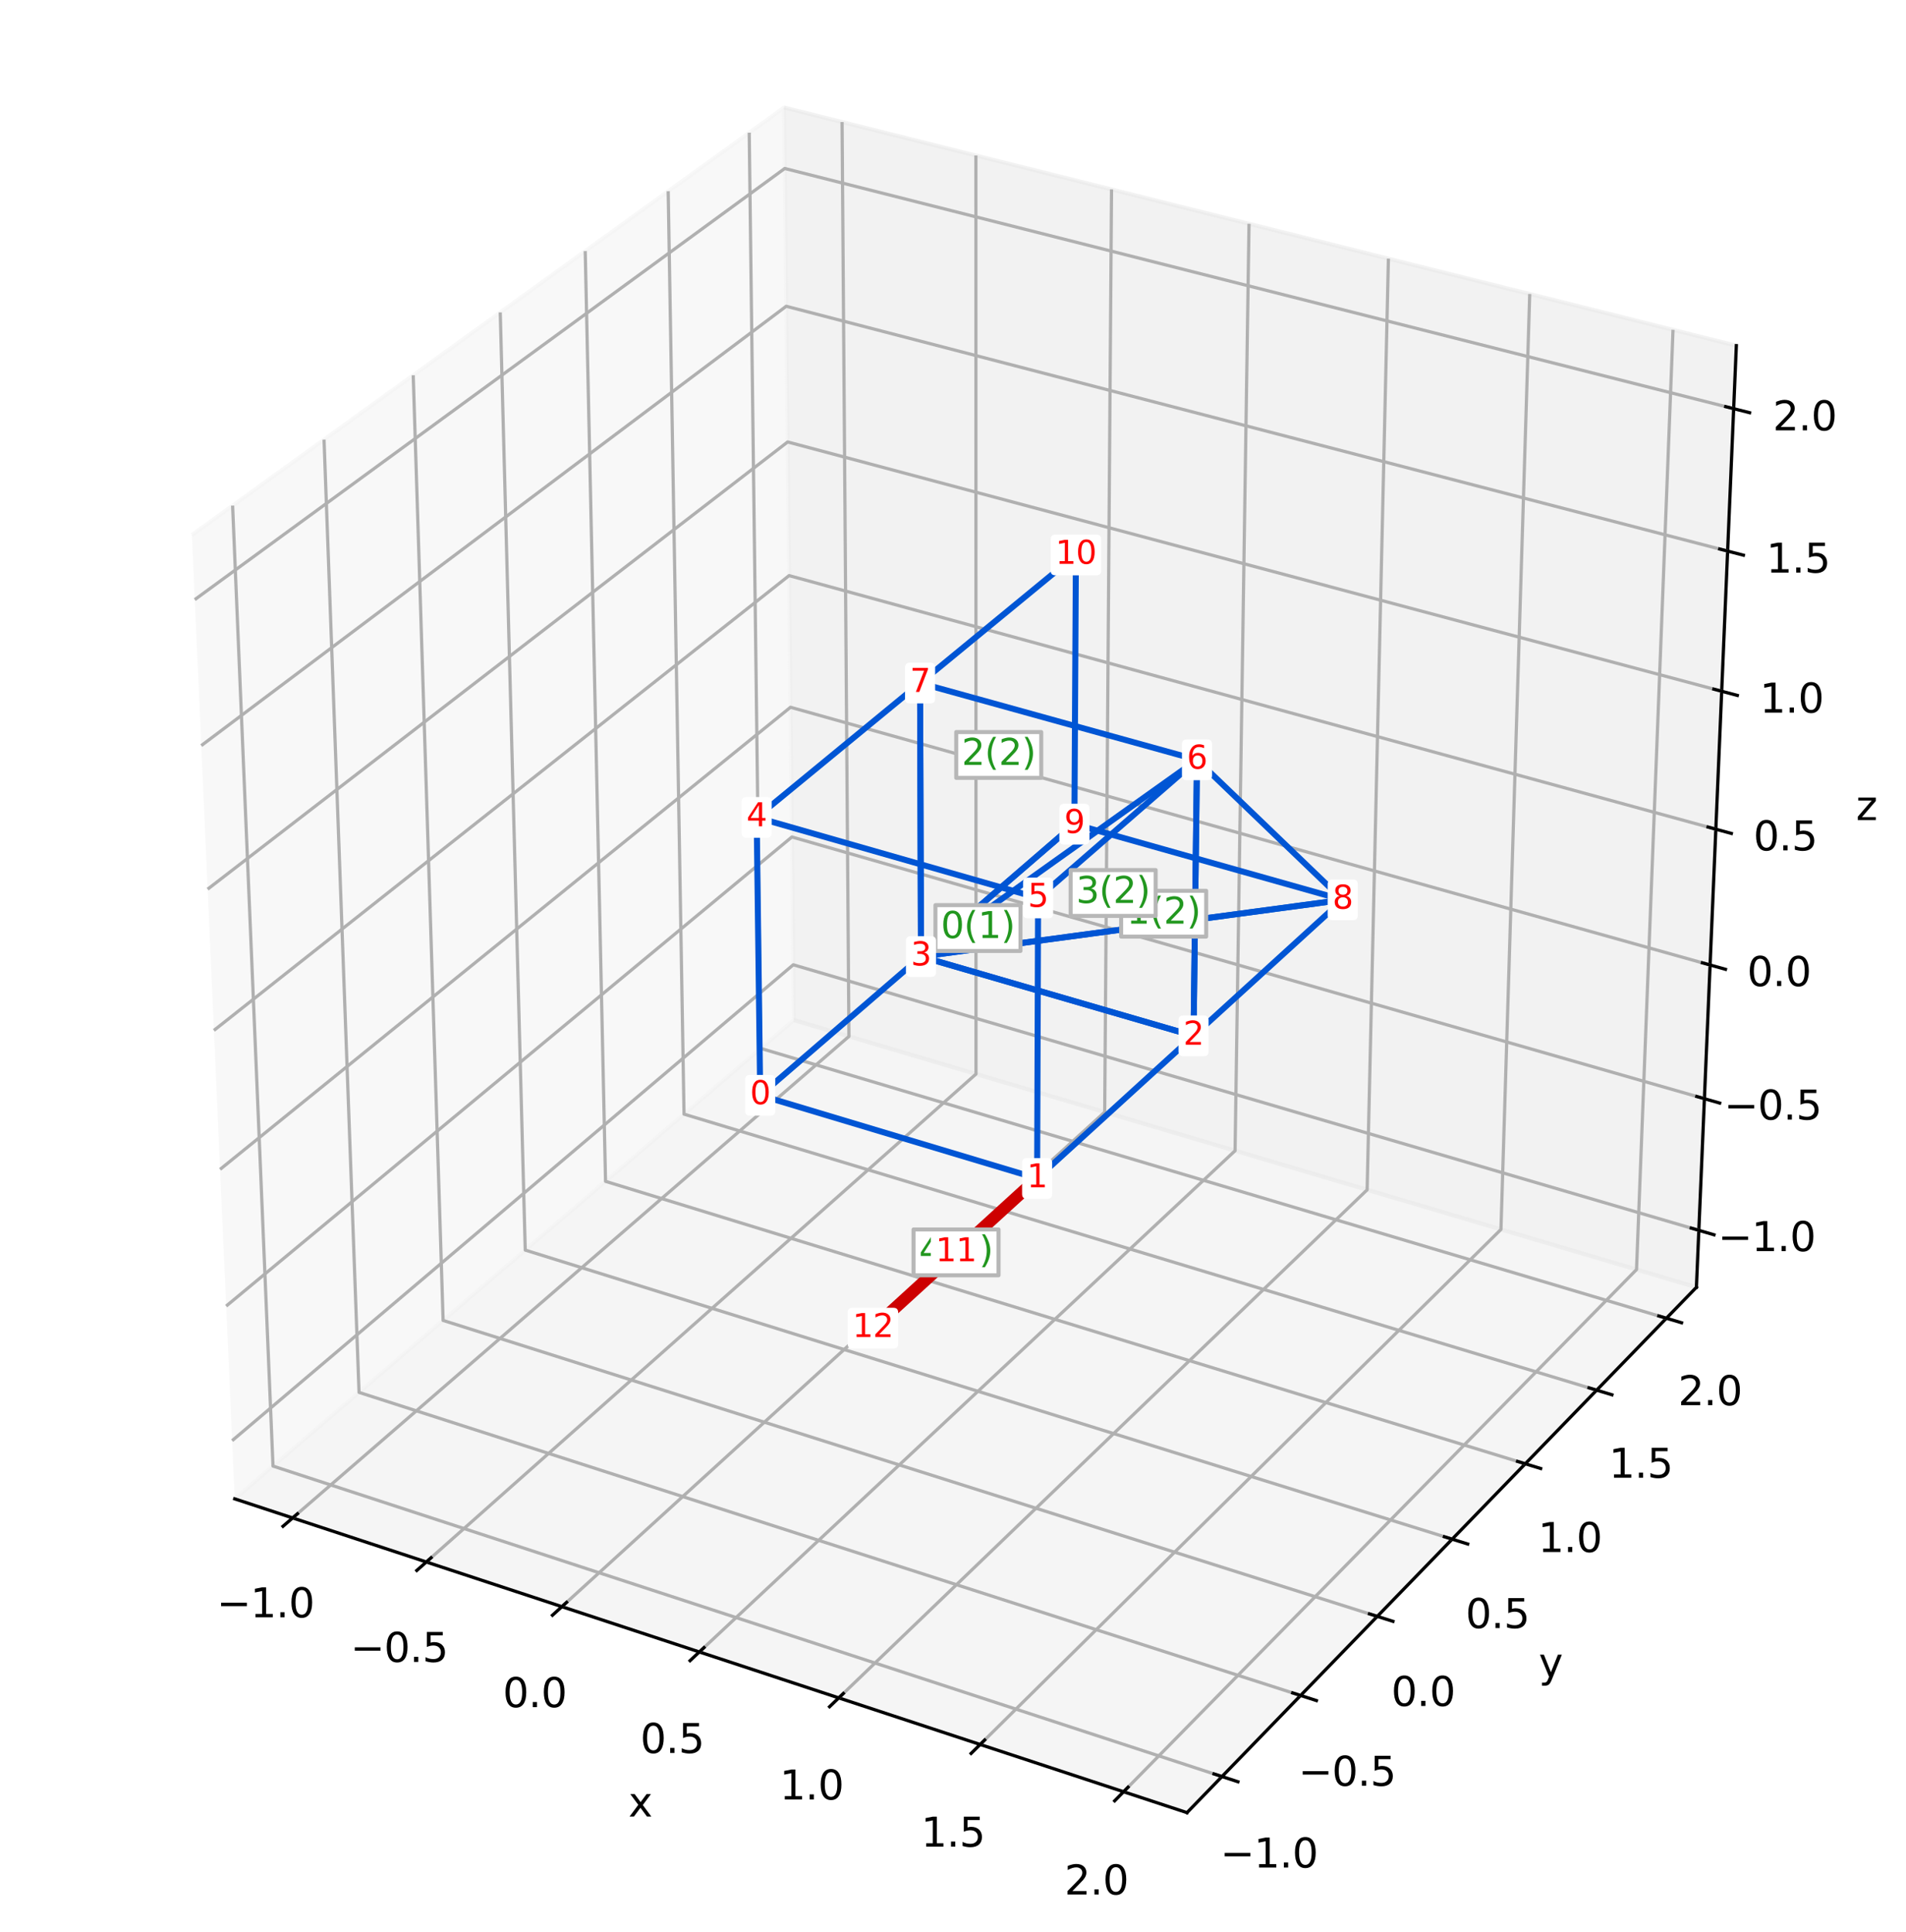 <?xml version="1.0" encoding="utf-8" standalone="no"?>
<!DOCTYPE svg PUBLIC "-//W3C//DTD SVG 1.1//EN"
  "http://www.w3.org/Graphics/SVG/1.1/DTD/svg11.dtd">
<svg xmlns:xlink="http://www.w3.org/1999/xlink" width="474.68pt" height="481.074pt" viewBox="0 0 474.68 481.074" xmlns="http://www.w3.org/2000/svg" version="1.1">
 <defs>
  <style type="text/css">*{stroke-linejoin: round; stroke-linecap: butt}</style>
 </defs>
 <g id="figure_1">
  <g id="patch_1">
   <path d="M 0 481.074 
L 474.68 481.074 
L 474.68 -0 
L 0 -0 
z
" style="fill: #ffffff"/>
  </g>
  <g id="patch_2">
   <path d="M 7.2 467.474 
L 467.474 467.474 
L 467.474 7.2 
L 7.2 7.2 
z
" style="fill: #ffffff"/>
  </g>
  <g id="pane3d_1">
   <g id="patch_3">
    <path d="M 58.453 373.267 
L 197.705 254.043 
L 195.273 26.779 
L 47.791 133.234 
" style="fill: #f2f2f2; opacity: 0.5; stroke: #f2f2f2; stroke-linejoin: miter"/>
   </g>
  </g>
  <g id="pane3d_2">
   <g id="patch_4">
    <path d="M 197.705 254.043 
L 422.482 320.58 
L 432.426 86.075 
L 195.273 26.779 
" style="fill: #e6e6e6; opacity: 0.5; stroke: #e6e6e6; stroke-linejoin: miter"/>
   </g>
  </g>
  <g id="pane3d_3">
   <g id="patch_5">
    <path d="M 58.453 373.267 
L 295.611 451.411 
L 422.482 320.58 
L 197.705 254.043 
" style="fill: #ececec; opacity: 0.5; stroke: #ececec; stroke-linejoin: miter"/>
   </g>
  </g>
  <g id="axis3d_1">
   <g id="line2d_1">
    <path d="M 58.453 373.267 
L 295.611 451.411 
" style="fill: none; stroke: #000000; stroke-width: 0.8; stroke-linecap: square"/>
   </g>
   <g id="text_1">
    <!-- x -->
    <g transform="translate(156.491 452.391)scale(0.1 -0.1)">
     <defs>
      <path id="DejaVuSans-78" d="M 3513 3500 
L 2247 1797 
L 3578 0 
L 2900 0 
L 1881 1375 
L 863 0 
L 184 0 
L 1544 1831 
L 300 3500 
L 978 3500 
L 1906 2253 
L 2834 3500 
L 3513 3500 
z
" transform="scale(0.016)"/>
     </defs>
     <use xlink:href="#DejaVuSans-78"/>
    </g>
   </g>
   <g id="Line3DCollection_1">
    <path d="M 72.877 378.02 
L 211.423 258.104 
L 209.714 30.39 
" style="fill: none; stroke: #b0b0b0; stroke-width: 0.8"/>
    <path d="M 106.172 388.991 
L 243.068 267.471 
L 243.042 38.723 
" style="fill: none; stroke: #b0b0b0; stroke-width: 0.8"/>
    <path d="M 139.933 400.115 
L 275.12 276.959 
L 276.821 47.169 
" style="fill: none; stroke: #b0b0b0; stroke-width: 0.8"/>
    <path d="M 174.168 411.395 
L 307.588 286.57 
L 311.063 55.73 
" style="fill: none; stroke: #b0b0b0; stroke-width: 0.8"/>
    <path d="M 208.887 422.835 
L 340.48 296.306 
L 345.776 64.41 
" style="fill: none; stroke: #b0b0b0; stroke-width: 0.8"/>
    <path d="M 244.102 434.438 
L 373.805 306.171 
L 380.971 73.21 
" style="fill: none; stroke: #b0b0b0; stroke-width: 0.8"/>
    <path d="M 279.821 446.208 
L 407.569 316.165 
L 416.656 82.133 
" style="fill: none; stroke: #b0b0b0; stroke-width: 0.8"/>
   </g>
   <g id="xtick_1">
    <g id="line2d_2">
     <path d="M 74.075 376.982 
L 70.475 380.098 
" style="fill: none; stroke: #000000; stroke-width: 0.8; stroke-linecap: square"/>
    </g>
    <g id="text_2">
     <!-- −1.0 -->
     <g transform="translate(53.983 402.772)scale(0.1 -0.1)">
      <defs>
       <path id="DejaVuSans-2212" d="M 678 2272 
L 4684 2272 
L 4684 1741 
L 678 1741 
L 678 2272 
z
" transform="scale(0.016)"/>
       <path id="DejaVuSans-31" d="M 794 531 
L 1825 531 
L 1825 4091 
L 703 3866 
L 703 4441 
L 1819 4666 
L 2450 4666 
L 2450 531 
L 3481 531 
L 3481 0 
L 794 0 
L 794 531 
z
" transform="scale(0.016)"/>
       <path id="DejaVuSans-2e" d="M 684 794 
L 1344 794 
L 1344 0 
L 684 0 
L 684 794 
z
" transform="scale(0.016)"/>
       <path id="DejaVuSans-30" d="M 2034 4250 
Q 1547 4250 1301 3770 
Q 1056 3291 1056 2328 
Q 1056 1369 1301 889 
Q 1547 409 2034 409 
Q 2525 409 2770 889 
Q 3016 1369 3016 2328 
Q 3016 3291 2770 3770 
Q 2525 4250 2034 4250 
z
M 2034 4750 
Q 2819 4750 3233 4129 
Q 3647 3509 3647 2328 
Q 3647 1150 3233 529 
Q 2819 -91 2034 -91 
Q 1250 -91 836 529 
Q 422 1150 422 2328 
Q 422 3509 836 4129 
Q 1250 4750 2034 4750 
z
" transform="scale(0.016)"/>
      </defs>
      <use xlink:href="#DejaVuSans-2212"/>
      <use xlink:href="#DejaVuSans-31" x="83.789"/>
      <use xlink:href="#DejaVuSans-2e" x="147.412"/>
      <use xlink:href="#DejaVuSans-30" x="179.199"/>
     </g>
    </g>
   </g>
   <g id="xtick_2">
    <g id="line2d_3">
     <path d="M 107.357 387.939 
L 103.798 391.098 
" style="fill: none; stroke: #000000; stroke-width: 0.8; stroke-linecap: square"/>
    </g>
    <g id="text_3">
     <!-- −0.5 -->
     <g transform="translate(87.276 413.877)scale(0.1 -0.1)">
      <defs>
       <path id="DejaVuSans-35" d="M 691 4666 
L 3169 4666 
L 3169 4134 
L 1269 4134 
L 1269 2991 
Q 1406 3038 1543 3061 
Q 1681 3084 1819 3084 
Q 2600 3084 3056 2656 
Q 3513 2228 3513 1497 
Q 3513 744 3044 326 
Q 2575 -91 1722 -91 
Q 1428 -91 1123 -41 
Q 819 9 494 109 
L 494 744 
Q 775 591 1075 516 
Q 1375 441 1709 441 
Q 2250 441 2565 725 
Q 2881 1009 2881 1497 
Q 2881 1984 2565 2268 
Q 2250 2553 1709 2553 
Q 1456 2553 1204 2497 
Q 953 2441 691 2322 
L 691 4666 
z
" transform="scale(0.016)"/>
      </defs>
      <use xlink:href="#DejaVuSans-2212"/>
      <use xlink:href="#DejaVuSans-30" x="83.789"/>
      <use xlink:href="#DejaVuSans-2e" x="147.412"/>
      <use xlink:href="#DejaVuSans-35" x="179.199"/>
     </g>
    </g>
   </g>
   <g id="xtick_3">
    <g id="line2d_4">
     <path d="M 141.103 399.048 
L 137.587 402.252 
" style="fill: none; stroke: #000000; stroke-width: 0.8; stroke-linecap: square"/>
    </g>
    <g id="text_4">
     <!-- 0.0 -->
     <g transform="translate(125.224 425.137)scale(0.1 -0.1)">
      <use xlink:href="#DejaVuSans-30"/>
      <use xlink:href="#DejaVuSans-2e" x="63.623"/>
      <use xlink:href="#DejaVuSans-30" x="95.41"/>
     </g>
    </g>
   </g>
   <g id="xtick_4">
    <g id="line2d_5">
     <path d="M 175.324 410.314 
L 171.851 413.562 
" style="fill: none; stroke: #000000; stroke-width: 0.8; stroke-linecap: square"/>
    </g>
    <g id="text_5">
     <!-- 0.5 -->
     <g transform="translate(159.457 436.555)scale(0.1 -0.1)">
      <use xlink:href="#DejaVuSans-30"/>
      <use xlink:href="#DejaVuSans-2e" x="63.623"/>
      <use xlink:href="#DejaVuSans-35" x="95.41"/>
     </g>
    </g>
   </g>
   <g id="xtick_5">
    <g id="line2d_6">
     <path d="M 210.028 421.738 
L 206.601 425.033 
" style="fill: none; stroke: #000000; stroke-width: 0.8; stroke-linecap: square"/>
    </g>
    <g id="text_6">
     <!-- 1.0 -->
     <g transform="translate(194.175 448.135)scale(0.1 -0.1)">
      <use xlink:href="#DejaVuSans-31"/>
      <use xlink:href="#DejaVuSans-2e" x="63.623"/>
      <use xlink:href="#DejaVuSans-30" x="95.41"/>
     </g>
    </g>
   </g>
   <g id="xtick_6">
    <g id="line2d_7">
     <path d="M 245.226 433.326 
L 241.847 436.668 
" style="fill: none; stroke: #000000; stroke-width: 0.8; stroke-linecap: square"/>
    </g>
    <g id="text_7">
     <!-- 1.5 -->
     <g transform="translate(229.389 459.88)scale(0.1 -0.1)">
      <use xlink:href="#DejaVuSans-31"/>
      <use xlink:href="#DejaVuSans-2e" x="63.623"/>
      <use xlink:href="#DejaVuSans-35" x="95.41"/>
     </g>
    </g>
   </g>
   <g id="xtick_7">
    <g id="line2d_8">
     <path d="M 280.93 445.08 
L 277.6 448.47 
" style="fill: none; stroke: #000000; stroke-width: 0.8; stroke-linecap: square"/>
    </g>
    <g id="text_8">
     <!-- 2.0 -->
     <g transform="translate(265.109 471.794)scale(0.1 -0.1)">
      <defs>
       <path id="DejaVuSans-32" d="M 1228 531 
L 3431 531 
L 3431 0 
L 469 0 
L 469 531 
Q 828 903 1448 1529 
Q 2069 2156 2228 2338 
Q 2531 2678 2651 2914 
Q 2772 3150 2772 3378 
Q 2772 3750 2511 3984 
Q 2250 4219 1831 4219 
Q 1534 4219 1204 4116 
Q 875 4013 500 3803 
L 500 4441 
Q 881 4594 1212 4672 
Q 1544 4750 1819 4750 
Q 2544 4750 2975 4387 
Q 3406 4025 3406 3419 
Q 3406 3131 3298 2873 
Q 3191 2616 2906 2266 
Q 2828 2175 2409 1742 
Q 1991 1309 1228 531 
z
" transform="scale(0.016)"/>
      </defs>
      <use xlink:href="#DejaVuSans-32"/>
      <use xlink:href="#DejaVuSans-2e" x="63.623"/>
      <use xlink:href="#DejaVuSans-30" x="95.41"/>
     </g>
    </g>
   </g>
  </g>
  <g id="axis3d_2">
   <g id="line2d_9">
    <path d="M 422.482 320.58 
L 295.611 451.411 
" style="fill: none; stroke: #000000; stroke-width: 0.8; stroke-linecap: square"/>
   </g>
   <g id="text_9">
    <!-- y -->
    <g transform="translate(383.217 417.667)scale(0.1 -0.1)">
     <defs>
      <path id="DejaVuSans-79" d="M 2059 -325 
Q 1816 -950 1584 -1140 
Q 1353 -1331 966 -1331 
L 506 -1331 
L 506 -850 
L 844 -850 
Q 1081 -850 1212 -737 
Q 1344 -625 1503 -206 
L 1606 56 
L 191 3500 
L 800 3500 
L 1894 763 
L 2988 3500 
L 3597 3500 
L 2059 -325 
z
" transform="scale(0.016)"/>
     </defs>
     <use xlink:href="#DejaVuSans-79"/>
    </g>
   </g>
   <g id="Line3DCollection_2">
    <path d="M 57.931 125.915 
L 67.989 365.103 
L 304.329 442.42 
" style="fill: none; stroke: #b0b0b0; stroke-width: 0.8"/>
    <path d="M 80.698 109.481 
L 89.419 346.755 
L 323.906 422.233 
" style="fill: none; stroke: #b0b0b0; stroke-width: 0.8"/>
    <path d="M 102.91 93.449 
L 110.354 328.831 
L 343.008 402.534 
" style="fill: none; stroke: #b0b0b0; stroke-width: 0.8"/>
    <path d="M 124.586 77.802 
L 130.811 311.316 
L 361.654 383.306 
" style="fill: none; stroke: #b0b0b0; stroke-width: 0.8"/>
    <path d="M 145.746 62.528 
L 150.807 294.196 
L 379.859 364.533 
" style="fill: none; stroke: #b0b0b0; stroke-width: 0.8"/>
    <path d="M 166.409 47.614 
L 170.355 277.459 
L 397.639 346.198 
" style="fill: none; stroke: #b0b0b0; stroke-width: 0.8"/>
    <path d="M 186.591 33.046 
L 189.473 261.091 
L 415.009 328.287 
" style="fill: none; stroke: #b0b0b0; stroke-width: 0.8"/>
   </g>
   <g id="xtick_8">
    <g id="line2d_10">
     <path d="M 302.346 441.771 
L 308.3 443.719 
" style="fill: none; stroke: #000000; stroke-width: 0.8; stroke-linecap: square"/>
    </g>
    <g id="text_10">
     <!-- −1.0 -->
     <g transform="translate(303.913 465.081)scale(0.1 -0.1)">
      <use xlink:href="#DejaVuSans-2212"/>
      <use xlink:href="#DejaVuSans-31" x="83.789"/>
      <use xlink:href="#DejaVuSans-2e" x="147.412"/>
      <use xlink:href="#DejaVuSans-30" x="179.199"/>
     </g>
    </g>
   </g>
   <g id="xtick_9">
    <g id="line2d_11">
     <path d="M 321.939 421.6 
L 327.843 423.5 
" style="fill: none; stroke: #000000; stroke-width: 0.8; stroke-linecap: square"/>
    </g>
    <g id="text_11">
     <!-- −0.5 -->
     <g transform="translate(323.339 444.716)scale(0.1 -0.1)">
      <use xlink:href="#DejaVuSans-2212"/>
      <use xlink:href="#DejaVuSans-30" x="83.789"/>
      <use xlink:href="#DejaVuSans-2e" x="147.412"/>
      <use xlink:href="#DejaVuSans-35" x="179.199"/>
     </g>
    </g>
   </g>
   <g id="xtick_10">
    <g id="line2d_12">
     <path d="M 341.058 401.916 
L 346.913 403.771 
" style="fill: none; stroke: #000000; stroke-width: 0.8; stroke-linecap: square"/>
    </g>
    <g id="text_12">
     <!-- 0.0 -->
     <g transform="translate(346.485 424.844)scale(0.1 -0.1)">
      <use xlink:href="#DejaVuSans-30"/>
      <use xlink:href="#DejaVuSans-2e" x="63.623"/>
      <use xlink:href="#DejaVuSans-30" x="95.41"/>
     </g>
    </g>
   </g>
   <g id="xtick_11">
    <g id="line2d_13">
     <path d="M 359.721 382.703 
L 365.526 384.514 
" style="fill: none; stroke: #000000; stroke-width: 0.8; stroke-linecap: square"/>
    </g>
    <g id="text_13">
     <!-- 0.5 -->
     <g transform="translate(364.988 405.447)scale(0.1 -0.1)">
      <use xlink:href="#DejaVuSans-30"/>
      <use xlink:href="#DejaVuSans-2e" x="63.623"/>
      <use xlink:href="#DejaVuSans-35" x="95.41"/>
     </g>
    </g>
   </g>
   <g id="xtick_12">
    <g id="line2d_14">
     <path d="M 377.942 363.944 
L 383.699 365.712 
" style="fill: none; stroke: #000000; stroke-width: 0.8; stroke-linecap: square"/>
    </g>
    <g id="text_14">
     <!-- 1.0 -->
     <g transform="translate(383.053 386.509)scale(0.1 -0.1)">
      <use xlink:href="#DejaVuSans-31"/>
      <use xlink:href="#DejaVuSans-2e" x="63.623"/>
      <use xlink:href="#DejaVuSans-30" x="95.41"/>
     </g>
    </g>
   </g>
   <g id="xtick_13">
    <g id="line2d_15">
     <path d="M 395.737 345.623 
L 401.447 347.35 
" style="fill: none; stroke: #000000; stroke-width: 0.8; stroke-linecap: square"/>
    </g>
    <g id="text_15">
     <!-- 1.5 -->
     <g transform="translate(400.697 368.012)scale(0.1 -0.1)">
      <use xlink:href="#DejaVuSans-31"/>
      <use xlink:href="#DejaVuSans-2e" x="63.623"/>
      <use xlink:href="#DejaVuSans-35" x="95.41"/>
     </g>
    </g>
   </g>
   <g id="xtick_14">
    <g id="line2d_16">
     <path d="M 413.122 327.725 
L 418.785 329.412 
" style="fill: none; stroke: #000000; stroke-width: 0.8; stroke-linecap: square"/>
    </g>
    <g id="text_16">
     <!-- 2.0 -->
     <g transform="translate(417.933 349.943)scale(0.1 -0.1)">
      <use xlink:href="#DejaVuSans-32"/>
      <use xlink:href="#DejaVuSans-2e" x="63.623"/>
      <use xlink:href="#DejaVuSans-30" x="95.41"/>
     </g>
    </g>
   </g>
  </g>
  <g id="axis3d_3">
   <g id="line2d_17">
    <path d="M 422.482 320.58 
L 432.426 86.075 
" style="fill: none; stroke: #000000; stroke-width: 0.8; stroke-linecap: square"/>
   </g>
   <g id="text_17">
    <!-- z -->
    <g transform="translate(462.232 204.228)scale(0.1 -0.1)">
     <defs>
      <path id="DejaVuSans-7a" d="M 353 3500 
L 3084 3500 
L 3084 2975 
L 922 459 
L 3084 459 
L 3084 0 
L 275 0 
L 275 525 
L 2438 3041 
L 353 3041 
L 353 3500 
z
" transform="scale(0.016)"/>
     </defs>
     <use xlink:href="#DejaVuSans-7a"/>
    </g>
   </g>
   <g id="Line3DCollection_3">
    <path d="M 423.084 306.395 
L 197.557 240.265 
L 57.81 358.774 
" style="fill: none; stroke: #b0b0b0; stroke-width: 0.8"/>
    <path d="M 424.474 273.611 
L 197.217 208.437 
L 56.321 325.265 
" style="fill: none; stroke: #b0b0b0; stroke-width: 0.8"/>
    <path d="M 425.886 240.316 
L 196.871 176.134 
L 54.809 291.215 
" style="fill: none; stroke: #b0b0b0; stroke-width: 0.8"/>
    <path d="M 427.32 206.498 
L 196.52 143.346 
L 53.271 256.61 
" style="fill: none; stroke: #b0b0b0; stroke-width: 0.8"/>
    <path d="M 428.776 172.143 
L 196.164 110.061 
L 51.709 221.438 
" style="fill: none; stroke: #b0b0b0; stroke-width: 0.8"/>
    <path d="M 430.256 137.239 
L 195.803 76.269 
L 50.121 185.682 
" style="fill: none; stroke: #b0b0b0; stroke-width: 0.8"/>
    <path d="M 431.76 101.772 
L 195.436 41.957 
L 48.506 149.33 
" style="fill: none; stroke: #b0b0b0; stroke-width: 0.8"/>
   </g>
   <g id="xtick_15">
    <g id="line2d_18">
     <path d="M 421.198 305.842 
L 426.86 307.502 
" style="fill: none; stroke: #000000; stroke-width: 0.8; stroke-linecap: square"/>
    </g>
    <g id="text_18">
     <!-- −1.0 -->
     <g transform="translate(427.851 311.569)scale(0.1 -0.1)">
      <use xlink:href="#DejaVuSans-2212"/>
      <use xlink:href="#DejaVuSans-31" x="83.789"/>
      <use xlink:href="#DejaVuSans-2e" x="147.412"/>
      <use xlink:href="#DejaVuSans-30" x="179.199"/>
     </g>
    </g>
   </g>
   <g id="xtick_16">
    <g id="line2d_19">
     <path d="M 422.573 273.066 
L 428.28 274.703 
" style="fill: none; stroke: #000000; stroke-width: 0.8; stroke-linecap: square"/>
    </g>
    <g id="text_19">
     <!-- −0.5 -->
     <g transform="translate(429.37 278.819)scale(0.1 -0.1)">
      <use xlink:href="#DejaVuSans-2212"/>
      <use xlink:href="#DejaVuSans-30" x="83.789"/>
      <use xlink:href="#DejaVuSans-2e" x="147.412"/>
      <use xlink:href="#DejaVuSans-35" x="179.199"/>
     </g>
    </g>
   </g>
   <g id="xtick_17">
    <g id="line2d_20">
     <path d="M 423.969 239.779 
L 429.723 241.392 
" style="fill: none; stroke: #000000; stroke-width: 0.8; stroke-linecap: square"/>
    </g>
    <g id="text_20">
     <!-- 0.0 -->
     <g transform="translate(435.102 245.56)scale(0.1 -0.1)">
      <use xlink:href="#DejaVuSans-30"/>
      <use xlink:href="#DejaVuSans-2e" x="63.623"/>
      <use xlink:href="#DejaVuSans-30" x="95.41"/>
     </g>
    </g>
   </g>
   <g id="xtick_18">
    <g id="line2d_21">
     <path d="M 425.387 205.969 
L 431.188 207.556 
" style="fill: none; stroke: #000000; stroke-width: 0.8; stroke-linecap: square"/>
    </g>
    <g id="text_21">
     <!-- 0.5 -->
     <g transform="translate(436.668 211.778)scale(0.1 -0.1)">
      <use xlink:href="#DejaVuSans-30"/>
      <use xlink:href="#DejaVuSans-2e" x="63.623"/>
      <use xlink:href="#DejaVuSans-35" x="95.41"/>
     </g>
    </g>
   </g>
   <g id="xtick_19">
    <g id="line2d_22">
     <path d="M 426.828 171.623 
L 432.677 173.184 
" style="fill: none; stroke: #000000; stroke-width: 0.8; stroke-linecap: square"/>
    </g>
    <g id="text_22">
     <!-- 1.0 -->
     <g transform="translate(438.259 177.462)scale(0.1 -0.1)">
      <use xlink:href="#DejaVuSans-31"/>
      <use xlink:href="#DejaVuSans-2e" x="63.623"/>
      <use xlink:href="#DejaVuSans-30" x="95.41"/>
     </g>
    </g>
   </g>
   <g id="xtick_20">
    <g id="line2d_23">
     <path d="M 428.292 136.728 
L 434.189 138.261 
" style="fill: none; stroke: #000000; stroke-width: 0.8; stroke-linecap: square"/>
    </g>
    <g id="text_23">
     <!-- 1.5 -->
     <g transform="translate(439.876 142.598)scale(0.1 -0.1)">
      <use xlink:href="#DejaVuSans-31"/>
      <use xlink:href="#DejaVuSans-2e" x="63.623"/>
      <use xlink:href="#DejaVuSans-35" x="95.41"/>
     </g>
    </g>
   </g>
   <g id="xtick_21">
    <g id="line2d_24">
     <path d="M 429.78 101.271 
L 435.726 102.776 
" style="fill: none; stroke: #000000; stroke-width: 0.8; stroke-linecap: square"/>
    </g>
    <g id="text_24">
     <!-- 2.0 -->
     <g transform="translate(441.519 107.173)scale(0.1 -0.1)">
      <use xlink:href="#DejaVuSans-32"/>
      <use xlink:href="#DejaVuSans-2e" x="63.623"/>
      <use xlink:href="#DejaVuSans-30" x="95.41"/>
     </g>
    </g>
   </g>
  </g>
  <g id="axes_1">
   <g id="line2d_25">
    <path d="M 189.325 272.764 
L 258.292 293.476 
" clip-path="url(#p1624497be1)" style="fill: none; stroke: #0055d4; stroke-width: 1.5; stroke-linecap: square"/>
   </g>
   <g id="line2d_26">
    <path d="M 258.292 293.476 
L 297.245 257.961 
" clip-path="url(#p1624497be1)" style="fill: none; stroke: #0055d4; stroke-width: 1.5; stroke-linecap: square"/>
   </g>
   <g id="line2d_27">
    <path d="M 297.245 257.961 
L 229.365 238.213 
" clip-path="url(#p1624497be1)" style="fill: none; stroke: #0055d4; stroke-width: 1.5; stroke-linecap: square"/>
   </g>
   <g id="line2d_28">
    <path d="M 229.365 238.213 
L 189.325 272.764 
" clip-path="url(#p1624497be1)" style="fill: none; stroke: #0055d4; stroke-width: 1.5; stroke-linecap: square"/>
   </g>
   <g id="line2d_29">
    <path d="M 188.446 203.562 
L 258.534 223.628 
" clip-path="url(#p1624497be1)" style="fill: none; stroke: #0055d4; stroke-width: 1.5; stroke-linecap: square"/>
   </g>
   <g id="line2d_30">
    <path d="M 258.534 223.628 
L 298.107 189.225 
" clip-path="url(#p1624497be1)" style="fill: none; stroke: #0055d4; stroke-width: 1.5; stroke-linecap: square"/>
   </g>
   <g id="line2d_31">
    <path d="M 298.107 189.225 
L 229.141 170.107 
" clip-path="url(#p1624497be1)" style="fill: none; stroke: #0055d4; stroke-width: 1.5; stroke-linecap: square"/>
   </g>
   <g id="line2d_32">
    <path d="M 229.141 170.107 
L 188.446 203.562 
" clip-path="url(#p1624497be1)" style="fill: none; stroke: #0055d4; stroke-width: 1.5; stroke-linecap: square"/>
   </g>
   <g id="line2d_33">
    <path d="M 189.325 272.764 
L 188.446 203.562 
" clip-path="url(#p1624497be1)" style="fill: none; stroke: #0055d4; stroke-width: 1.5; stroke-linecap: square"/>
   </g>
   <g id="line2d_34">
    <path d="M 258.292 293.476 
L 258.534 223.628 
" clip-path="url(#p1624497be1)" style="fill: none; stroke: #0055d4; stroke-width: 1.5; stroke-linecap: square"/>
   </g>
   <g id="line2d_35">
    <path d="M 297.245 257.961 
L 298.107 189.225 
" clip-path="url(#p1624497be1)" style="fill: none; stroke: #0055d4; stroke-width: 1.5; stroke-linecap: square"/>
   </g>
   <g id="line2d_36">
    <path d="M 229.365 238.213 
L 229.141 170.107 
" clip-path="url(#p1624497be1)" style="fill: none; stroke: #0055d4; stroke-width: 1.5; stroke-linecap: square"/>
   </g>
   <g id="line2d_37">
    <path d="M 297.245 257.961 
L 334.396 224.091 
" clip-path="url(#p1624497be1)" style="fill: none; stroke: #0055d4; stroke-width: 1.5; stroke-linecap: square"/>
   </g>
   <g id="line2d_38">
    <path d="M 334.396 224.091 
L 229.365 238.213 
" clip-path="url(#p1624497be1)" style="fill: none; stroke: #0055d4; stroke-width: 1.5; stroke-linecap: square"/>
   </g>
   <g id="line2d_39">
    <path d="M 229.365 238.213 
L 297.245 257.961 
" clip-path="url(#p1624497be1)" style="fill: none; stroke: #0055d4; stroke-width: 1.5; stroke-linecap: square"/>
   </g>
   <g id="line2d_40">
    <path d="M 297.245 257.961 
L 298.107 189.225 
" clip-path="url(#p1624497be1)" style="fill: none; stroke: #0055d4; stroke-width: 1.5; stroke-linecap: square"/>
   </g>
   <g id="line2d_41">
    <path d="M 334.396 224.091 
L 298.107 189.225 
" clip-path="url(#p1624497be1)" style="fill: none; stroke: #0055d4; stroke-width: 1.5; stroke-linecap: square"/>
   </g>
   <g id="line2d_42">
    <path d="M 229.365 238.213 
L 298.107 189.225 
" clip-path="url(#p1624497be1)" style="fill: none; stroke: #0055d4; stroke-width: 1.5; stroke-linecap: square"/>
   </g>
   <g id="line2d_43">
    <path d="M 229.365 238.213 
L 267.576 205.24 
L 267.947 138.204 
L 229.141 170.107 
L 229.365 238.213 
" clip-path="url(#p1624497be1)" style="fill: none; stroke: #0055d4; stroke-width: 1.5; stroke-linecap: square"/>
   </g>
   <g id="line2d_44">
    <path d="M 334.396 224.091 
L 267.576 205.24 
L 229.365 238.213 
L 334.396 224.091 
" clip-path="url(#p1624497be1)" style="fill: none; stroke: #0055d4; stroke-width: 1.5; stroke-linecap: square"/>
   </g>
   <g id="line2d_45">
    <path d="M 258.292 293.476 
L 238.097 311.888 
L 217.4 330.758 
" clip-path="url(#p1624497be1)" style="fill: none; stroke: #cd0000; stroke-width: 3; stroke-linecap: square"/>
   </g>
   <g id="text_25">
    <g id="patch_6">
     <path d="M 232.969 236.822 
L 254.145 236.822 
L 254.145 225.412 
L 232.969 225.412 
z
" style="fill: #ffffff; stroke: #b7b7b7; stroke-linejoin: miter"/>
    </g>
    <!-- 0(1) -->
    <g style="fill: #22971f" transform="translate(234.319 233.601)scale(0.09 -0.09)">
     <defs>
      <path id="DejaVuSans-28" d="M 1984 4856 
Q 1566 4138 1362 3434 
Q 1159 2731 1159 2009 
Q 1159 1288 1364 580 
Q 1569 -128 1984 -844 
L 1484 -844 
Q 1016 -109 783 600 
Q 550 1309 550 2009 
Q 550 2706 781 3412 
Q 1013 4119 1484 4856 
L 1984 4856 
z
" transform="scale(0.016)"/>
      <path id="DejaVuSans-29" d="M 513 4856 
L 1013 4856 
Q 1481 4119 1714 3412 
Q 1947 2706 1947 2009 
Q 1947 1309 1714 600 
Q 1481 -109 1013 -844 
L 513 -844 
Q 928 -128 1133 580 
Q 1338 1288 1338 2009 
Q 1338 2731 1133 3434 
Q 928 4138 513 4856 
z
" transform="scale(0.016)"/>
     </defs>
     <use xlink:href="#DejaVuSans-30"/>
     <use xlink:href="#DejaVuSans-28" x="63.623"/>
     <use xlink:href="#DejaVuSans-31" x="102.637"/>
     <use xlink:href="#DejaVuSans-29" x="166.26"/>
    </g>
   </g>
   <g id="text_26">
    <g id="patch_7">
     <path d="M 279.215 233.245 
L 300.391 233.245 
L 300.391 221.835 
L 279.215 221.835 
z
" style="fill: #ffffff; stroke: #b7b7b7; stroke-linejoin: miter"/>
    </g>
    <!-- 1(2) -->
    <g style="fill: #22971f" transform="translate(280.565 230.023)scale(0.09 -0.09)">
     <use xlink:href="#DejaVuSans-31"/>
     <use xlink:href="#DejaVuSans-28" x="63.623"/>
     <use xlink:href="#DejaVuSans-32" x="102.637"/>
     <use xlink:href="#DejaVuSans-29" x="166.26"/>
    </g>
   </g>
   <g id="text_27">
    <g id="patch_8">
     <path d="M 238.144 193.719 
L 259.319 193.719 
L 259.319 182.309 
L 238.144 182.309 
z
" style="fill: #ffffff; stroke: #b7b7b7; stroke-linejoin: miter"/>
    </g>
    <!-- 2(2) -->
    <g style="fill: #22971f" transform="translate(239.494 190.498)scale(0.09 -0.09)">
     <use xlink:href="#DejaVuSans-32"/>
     <use xlink:href="#DejaVuSans-28" x="63.623"/>
     <use xlink:href="#DejaVuSans-32" x="102.637"/>
     <use xlink:href="#DejaVuSans-29" x="166.26"/>
    </g>
   </g>
   <g id="text_28">
    <g id="patch_9">
     <path d="M 266.638 228.092 
L 287.813 228.092 
L 287.813 216.681 
L 266.638 216.681 
z
" style="fill: #ffffff; stroke: #b7b7b7; stroke-linejoin: miter"/>
    </g>
    <!-- 3(2) -->
    <g style="fill: #22971f" transform="translate(267.988 224.87)scale(0.09 -0.09)">
     <defs>
      <path id="DejaVuSans-33" d="M 2597 2516 
Q 3050 2419 3304 2112 
Q 3559 1806 3559 1356 
Q 3559 666 3084 287 
Q 2609 -91 1734 -91 
Q 1441 -91 1130 -33 
Q 819 25 488 141 
L 488 750 
Q 750 597 1062 519 
Q 1375 441 1716 441 
Q 2309 441 2620 675 
Q 2931 909 2931 1356 
Q 2931 1769 2642 2001 
Q 2353 2234 1838 2234 
L 1294 2234 
L 1294 2753 
L 1863 2753 
Q 2328 2753 2575 2939 
Q 2822 3125 2822 3475 
Q 2822 3834 2567 4026 
Q 2313 4219 1838 4219 
Q 1578 4219 1281 4162 
Q 984 4106 628 3988 
L 628 4550 
Q 988 4650 1302 4700 
Q 1616 4750 1894 4750 
Q 2613 4750 3031 4423 
Q 3450 4097 3450 3541 
Q 3450 3153 3228 2886 
Q 3006 2619 2597 2516 
z
" transform="scale(0.016)"/>
     </defs>
     <use xlink:href="#DejaVuSans-33"/>
     <use xlink:href="#DejaVuSans-28" x="63.623"/>
     <use xlink:href="#DejaVuSans-32" x="102.637"/>
     <use xlink:href="#DejaVuSans-29" x="166.26"/>
    </g>
   </g>
   <g id="text_29">
    <g id="patch_10">
     <path d="M 227.51 317.593 
L 248.685 317.593 
L 248.685 306.183 
L 227.51 306.183 
z
" style="fill: #ffffff; stroke: #b7b7b7; stroke-linejoin: miter"/>
    </g>
    <!-- 4(3) -->
    <g style="fill: #22971f" transform="translate(228.86 314.371)scale(0.09 -0.09)">
     <defs>
      <path id="DejaVuSans-34" d="M 2419 4116 
L 825 1625 
L 2419 1625 
L 2419 4116 
z
M 2253 4666 
L 3047 4666 
L 3047 1625 
L 3713 1625 
L 3713 1100 
L 3047 1100 
L 3047 0 
L 2419 0 
L 2419 1100 
L 313 1100 
L 313 1709 
L 2253 4666 
z
" transform="scale(0.016)"/>
     </defs>
     <use xlink:href="#DejaVuSans-34"/>
     <use xlink:href="#DejaVuSans-28" x="63.623"/>
     <use xlink:href="#DejaVuSans-33" x="102.637"/>
     <use xlink:href="#DejaVuSans-29" x="166.26"/>
    </g>
   </g>
   <g id="text_30">
    <g id="patch_11">
     <path d="M 186.78 277.835 
L 191.87 277.835 
Q 193.07 277.835 193.07 276.635 
L 193.07 268.893 
Q 193.07 267.693 191.87 267.693 
L 186.78 267.693 
Q 185.58 267.693 185.58 268.893 
L 185.58 276.635 
Q 185.58 277.835 186.78 277.835 
z
" style="fill: #ffffff"/>
    </g>
    <!-- 0 -->
    <g style="fill: #ff0000" transform="translate(186.78 274.972)scale(0.08 -0.08)">
     <use xlink:href="#DejaVuSans-30"/>
    </g>
   </g>
   <g id="text_31">
    <g id="patch_12">
     <path d="M 255.747 298.547 
L 260.837 298.547 
Q 262.037 298.547 262.037 297.347 
L 262.037 289.605 
Q 262.037 288.405 260.837 288.405 
L 255.747 288.405 
Q 254.547 288.405 254.547 289.605 
L 254.547 297.347 
Q 254.547 298.547 255.747 298.547 
z
" style="fill: #ffffff"/>
    </g>
    <!-- 1 -->
    <g style="fill: #ff0000" transform="translate(255.747 295.684)scale(0.08 -0.08)">
     <use xlink:href="#DejaVuSans-31"/>
    </g>
   </g>
   <g id="text_32">
    <g id="patch_13">
     <path d="M 294.7 263.033 
L 299.79 263.033 
Q 300.99 263.033 300.99 261.833 
L 300.99 254.09 
Q 300.99 252.89 299.79 252.89 
L 294.7 252.89 
Q 293.5 252.89 293.5 254.09 
L 293.5 261.833 
Q 293.5 263.033 294.7 263.033 
z
" style="fill: #ffffff"/>
    </g>
    <!-- 2 -->
    <g style="fill: #ff0000" transform="translate(294.7 260.169)scale(0.08 -0.08)">
     <use xlink:href="#DejaVuSans-32"/>
    </g>
   </g>
   <g id="text_33">
    <g id="patch_14">
     <path d="M 226.82 243.284 
L 231.91 243.284 
Q 233.11 243.284 233.11 242.084 
L 233.11 234.342 
Q 233.11 233.142 231.91 233.142 
L 226.82 233.142 
Q 225.62 233.142 225.62 234.342 
L 225.62 242.084 
Q 225.62 243.284 226.82 243.284 
z
" style="fill: #ffffff"/>
    </g>
    <!-- 3 -->
    <g style="fill: #ff0000" transform="translate(226.82 240.42)scale(0.08 -0.08)">
     <use xlink:href="#DejaVuSans-33"/>
    </g>
   </g>
   <g id="text_34">
    <g id="patch_15">
     <path d="M 185.901 208.633 
L 190.991 208.633 
Q 192.191 208.633 192.191 207.433 
L 192.191 199.69 
Q 192.191 198.49 190.991 198.49 
L 185.901 198.49 
Q 184.701 198.49 184.701 199.69 
L 184.701 207.433 
Q 184.701 208.633 185.901 208.633 
z
" style="fill: #ffffff"/>
    </g>
    <!-- 4 -->
    <g style="fill: #ff0000" transform="translate(185.901 205.769)scale(0.08 -0.08)">
     <use xlink:href="#DejaVuSans-34"/>
    </g>
   </g>
   <g id="text_35">
    <g id="patch_16">
     <path d="M 255.989 228.7 
L 261.079 228.7 
Q 262.279 228.7 262.279 227.5 
L 262.279 219.757 
Q 262.279 218.557 261.079 218.557 
L 255.989 218.557 
Q 254.789 218.557 254.789 219.757 
L 254.789 227.5 
Q 254.789 228.7 255.989 228.7 
z
" style="fill: #ffffff"/>
    </g>
    <!-- 5 -->
    <g style="fill: #ff0000" transform="translate(255.989 225.836)scale(0.08 -0.08)">
     <use xlink:href="#DejaVuSans-35"/>
    </g>
   </g>
   <g id="text_36">
    <g id="patch_17">
     <path d="M 295.562 194.297 
L 300.652 194.297 
Q 301.852 194.297 301.852 193.097 
L 301.852 185.354 
Q 301.852 184.154 300.652 184.154 
L 295.562 184.154 
Q 294.362 184.154 294.362 185.354 
L 294.362 193.097 
Q 294.362 194.297 295.562 194.297 
z
" style="fill: #ffffff"/>
    </g>
    <!-- 6 -->
    <g style="fill: #ff0000" transform="translate(295.562 191.433)scale(0.08 -0.08)">
     <defs>
      <path id="DejaVuSans-36" d="M 2113 2584 
Q 1688 2584 1439 2293 
Q 1191 2003 1191 1497 
Q 1191 994 1439 701 
Q 1688 409 2113 409 
Q 2538 409 2786 701 
Q 3034 994 3034 1497 
Q 3034 2003 2786 2293 
Q 2538 2584 2113 2584 
z
M 3366 4563 
L 3366 3988 
Q 3128 4100 2886 4159 
Q 2644 4219 2406 4219 
Q 1781 4219 1451 3797 
Q 1122 3375 1075 2522 
Q 1259 2794 1537 2939 
Q 1816 3084 2150 3084 
Q 2853 3084 3261 2657 
Q 3669 2231 3669 1497 
Q 3669 778 3244 343 
Q 2819 -91 2113 -91 
Q 1303 -91 875 529 
Q 447 1150 447 2328 
Q 447 3434 972 4092 
Q 1497 4750 2381 4750 
Q 2619 4750 2861 4703 
Q 3103 4656 3366 4563 
z
" transform="scale(0.016)"/>
     </defs>
     <use xlink:href="#DejaVuSans-36"/>
    </g>
   </g>
   <g id="text_37">
    <g id="patch_18">
     <path d="M 226.596 175.178 
L 231.686 175.178 
Q 232.886 175.178 232.886 173.978 
L 232.886 166.235 
Q 232.886 165.035 231.686 165.035 
L 226.596 165.035 
Q 225.396 165.035 225.396 166.235 
L 225.396 173.978 
Q 225.396 175.178 226.596 175.178 
z
" style="fill: #ffffff"/>
    </g>
    <!-- 7 -->
    <g style="fill: #ff0000" transform="translate(226.596 172.314)scale(0.08 -0.08)">
     <defs>
      <path id="DejaVuSans-37" d="M 525 4666 
L 3525 4666 
L 3525 4397 
L 1831 0 
L 1172 0 
L 2766 4134 
L 525 4134 
L 525 4666 
z
" transform="scale(0.016)"/>
     </defs>
     <use xlink:href="#DejaVuSans-37"/>
    </g>
   </g>
   <g id="text_38">
    <g id="patch_19">
     <path d="M 331.851 229.162 
L 336.941 229.162 
Q 338.141 229.162 338.141 227.962 
L 338.141 220.219 
Q 338.141 219.019 336.941 219.019 
L 331.851 219.019 
Q 330.651 219.019 330.651 220.219 
L 330.651 227.962 
Q 330.651 229.162 331.851 229.162 
z
" style="fill: #ffffff"/>
    </g>
    <!-- 8 -->
    <g style="fill: #ff0000" transform="translate(331.851 226.298)scale(0.08 -0.08)">
     <defs>
      <path id="DejaVuSans-38" d="M 2034 2216 
Q 1584 2216 1326 1975 
Q 1069 1734 1069 1313 
Q 1069 891 1326 650 
Q 1584 409 2034 409 
Q 2484 409 2743 651 
Q 3003 894 3003 1313 
Q 3003 1734 2745 1975 
Q 2488 2216 2034 2216 
z
M 1403 2484 
Q 997 2584 770 2862 
Q 544 3141 544 3541 
Q 544 4100 942 4425 
Q 1341 4750 2034 4750 
Q 2731 4750 3128 4425 
Q 3525 4100 3525 3541 
Q 3525 3141 3298 2862 
Q 3072 2584 2669 2484 
Q 3125 2378 3379 2068 
Q 3634 1759 3634 1313 
Q 3634 634 3220 271 
Q 2806 -91 2034 -91 
Q 1263 -91 848 271 
Q 434 634 434 1313 
Q 434 1759 690 2068 
Q 947 2378 1403 2484 
z
M 1172 3481 
Q 1172 3119 1398 2916 
Q 1625 2713 2034 2713 
Q 2441 2713 2670 2916 
Q 2900 3119 2900 3481 
Q 2900 3844 2670 4047 
Q 2441 4250 2034 4250 
Q 1625 4250 1398 4047 
Q 1172 3844 1172 3481 
z
" transform="scale(0.016)"/>
     </defs>
     <use xlink:href="#DejaVuSans-38"/>
    </g>
   </g>
   <g id="text_39">
    <g id="patch_20">
     <path d="M 265.031 210.311 
L 270.121 210.311 
Q 271.321 210.311 271.321 209.111 
L 271.321 201.369 
Q 271.321 200.169 270.121 200.169 
L 265.031 200.169 
Q 263.831 200.169 263.831 201.369 
L 263.831 209.111 
Q 263.831 210.311 265.031 210.311 
z
" style="fill: #ffffff"/>
    </g>
    <!-- 9 -->
    <g style="fill: #ff0000" transform="translate(265.031 207.448)scale(0.08 -0.08)">
     <defs>
      <path id="DejaVuSans-39" d="M 703 97 
L 703 672 
Q 941 559 1184 500 
Q 1428 441 1663 441 
Q 2288 441 2617 861 
Q 2947 1281 2994 2138 
Q 2813 1869 2534 1725 
Q 2256 1581 1919 1581 
Q 1219 1581 811 2004 
Q 403 2428 403 3163 
Q 403 3881 828 4315 
Q 1253 4750 1959 4750 
Q 2769 4750 3195 4129 
Q 3622 3509 3622 2328 
Q 3622 1225 3098 567 
Q 2575 -91 1691 -91 
Q 1453 -91 1209 -44 
Q 966 3 703 97 
z
M 1959 2075 
Q 2384 2075 2632 2365 
Q 2881 2656 2881 3163 
Q 2881 3666 2632 3958 
Q 2384 4250 1959 4250 
Q 1534 4250 1286 3958 
Q 1038 3666 1038 3163 
Q 1038 2656 1286 2365 
Q 1534 2075 1959 2075 
z
" transform="scale(0.016)"/>
     </defs>
     <use xlink:href="#DejaVuSans-39"/>
    </g>
   </g>
   <g id="text_40">
    <g id="patch_21">
     <path d="M 262.857 143.275 
L 273.037 143.275 
Q 274.237 143.275 274.237 142.075 
L 274.237 134.332 
Q 274.237 133.132 273.037 133.132 
L 262.857 133.132 
Q 261.657 133.132 261.657 134.332 
L 261.657 142.075 
Q 261.657 143.275 262.857 143.275 
z
" style="fill: #ffffff"/>
    </g>
    <!-- 10 -->
    <g style="fill: #ff0000" transform="translate(262.857 140.411)scale(0.08 -0.08)">
     <use xlink:href="#DejaVuSans-31"/>
     <use xlink:href="#DejaVuSans-30" x="63.623"/>
    </g>
   </g>
   <g id="text_41">
    <g id="patch_22">
     <path d="M 233.007 316.959 
L 243.187 316.959 
Q 244.387 316.959 244.387 315.759 
L 244.387 308.017 
Q 244.387 306.817 243.187 306.817 
L 233.007 306.817 
Q 231.807 306.817 231.807 308.017 
L 231.807 315.759 
Q 231.807 316.959 233.007 316.959 
z
" style="fill: #ffffff"/>
    </g>
    <!-- 11 -->
    <g style="fill: #ff0000" transform="translate(233.007 314.095)scale(0.08 -0.08)">
     <use xlink:href="#DejaVuSans-31"/>
     <use xlink:href="#DejaVuSans-31" x="63.623"/>
    </g>
   </g>
   <g id="text_42">
    <g id="patch_23">
     <path d="M 212.31 335.829 
L 222.49 335.829 
Q 223.69 335.829 223.69 334.629 
L 223.69 326.886 
Q 223.69 325.686 222.49 325.686 
L 212.31 325.686 
Q 211.11 325.686 211.11 326.886 
L 211.11 334.629 
Q 211.11 335.829 212.31 335.829 
z
" style="fill: #ffffff"/>
    </g>
    <!-- 12 -->
    <g style="fill: #ff0000" transform="translate(212.31 332.965)scale(0.08 -0.08)">
     <use xlink:href="#DejaVuSans-31"/>
     <use xlink:href="#DejaVuSans-32" x="63.623"/>
    </g>
   </g>
  </g>
 </g>
 <defs>
  <clipPath id="p1624497be1">
   <rect x="7.2" y="7.2" width="460.274" height="460.274"/>
  </clipPath>
 </defs>
</svg>

